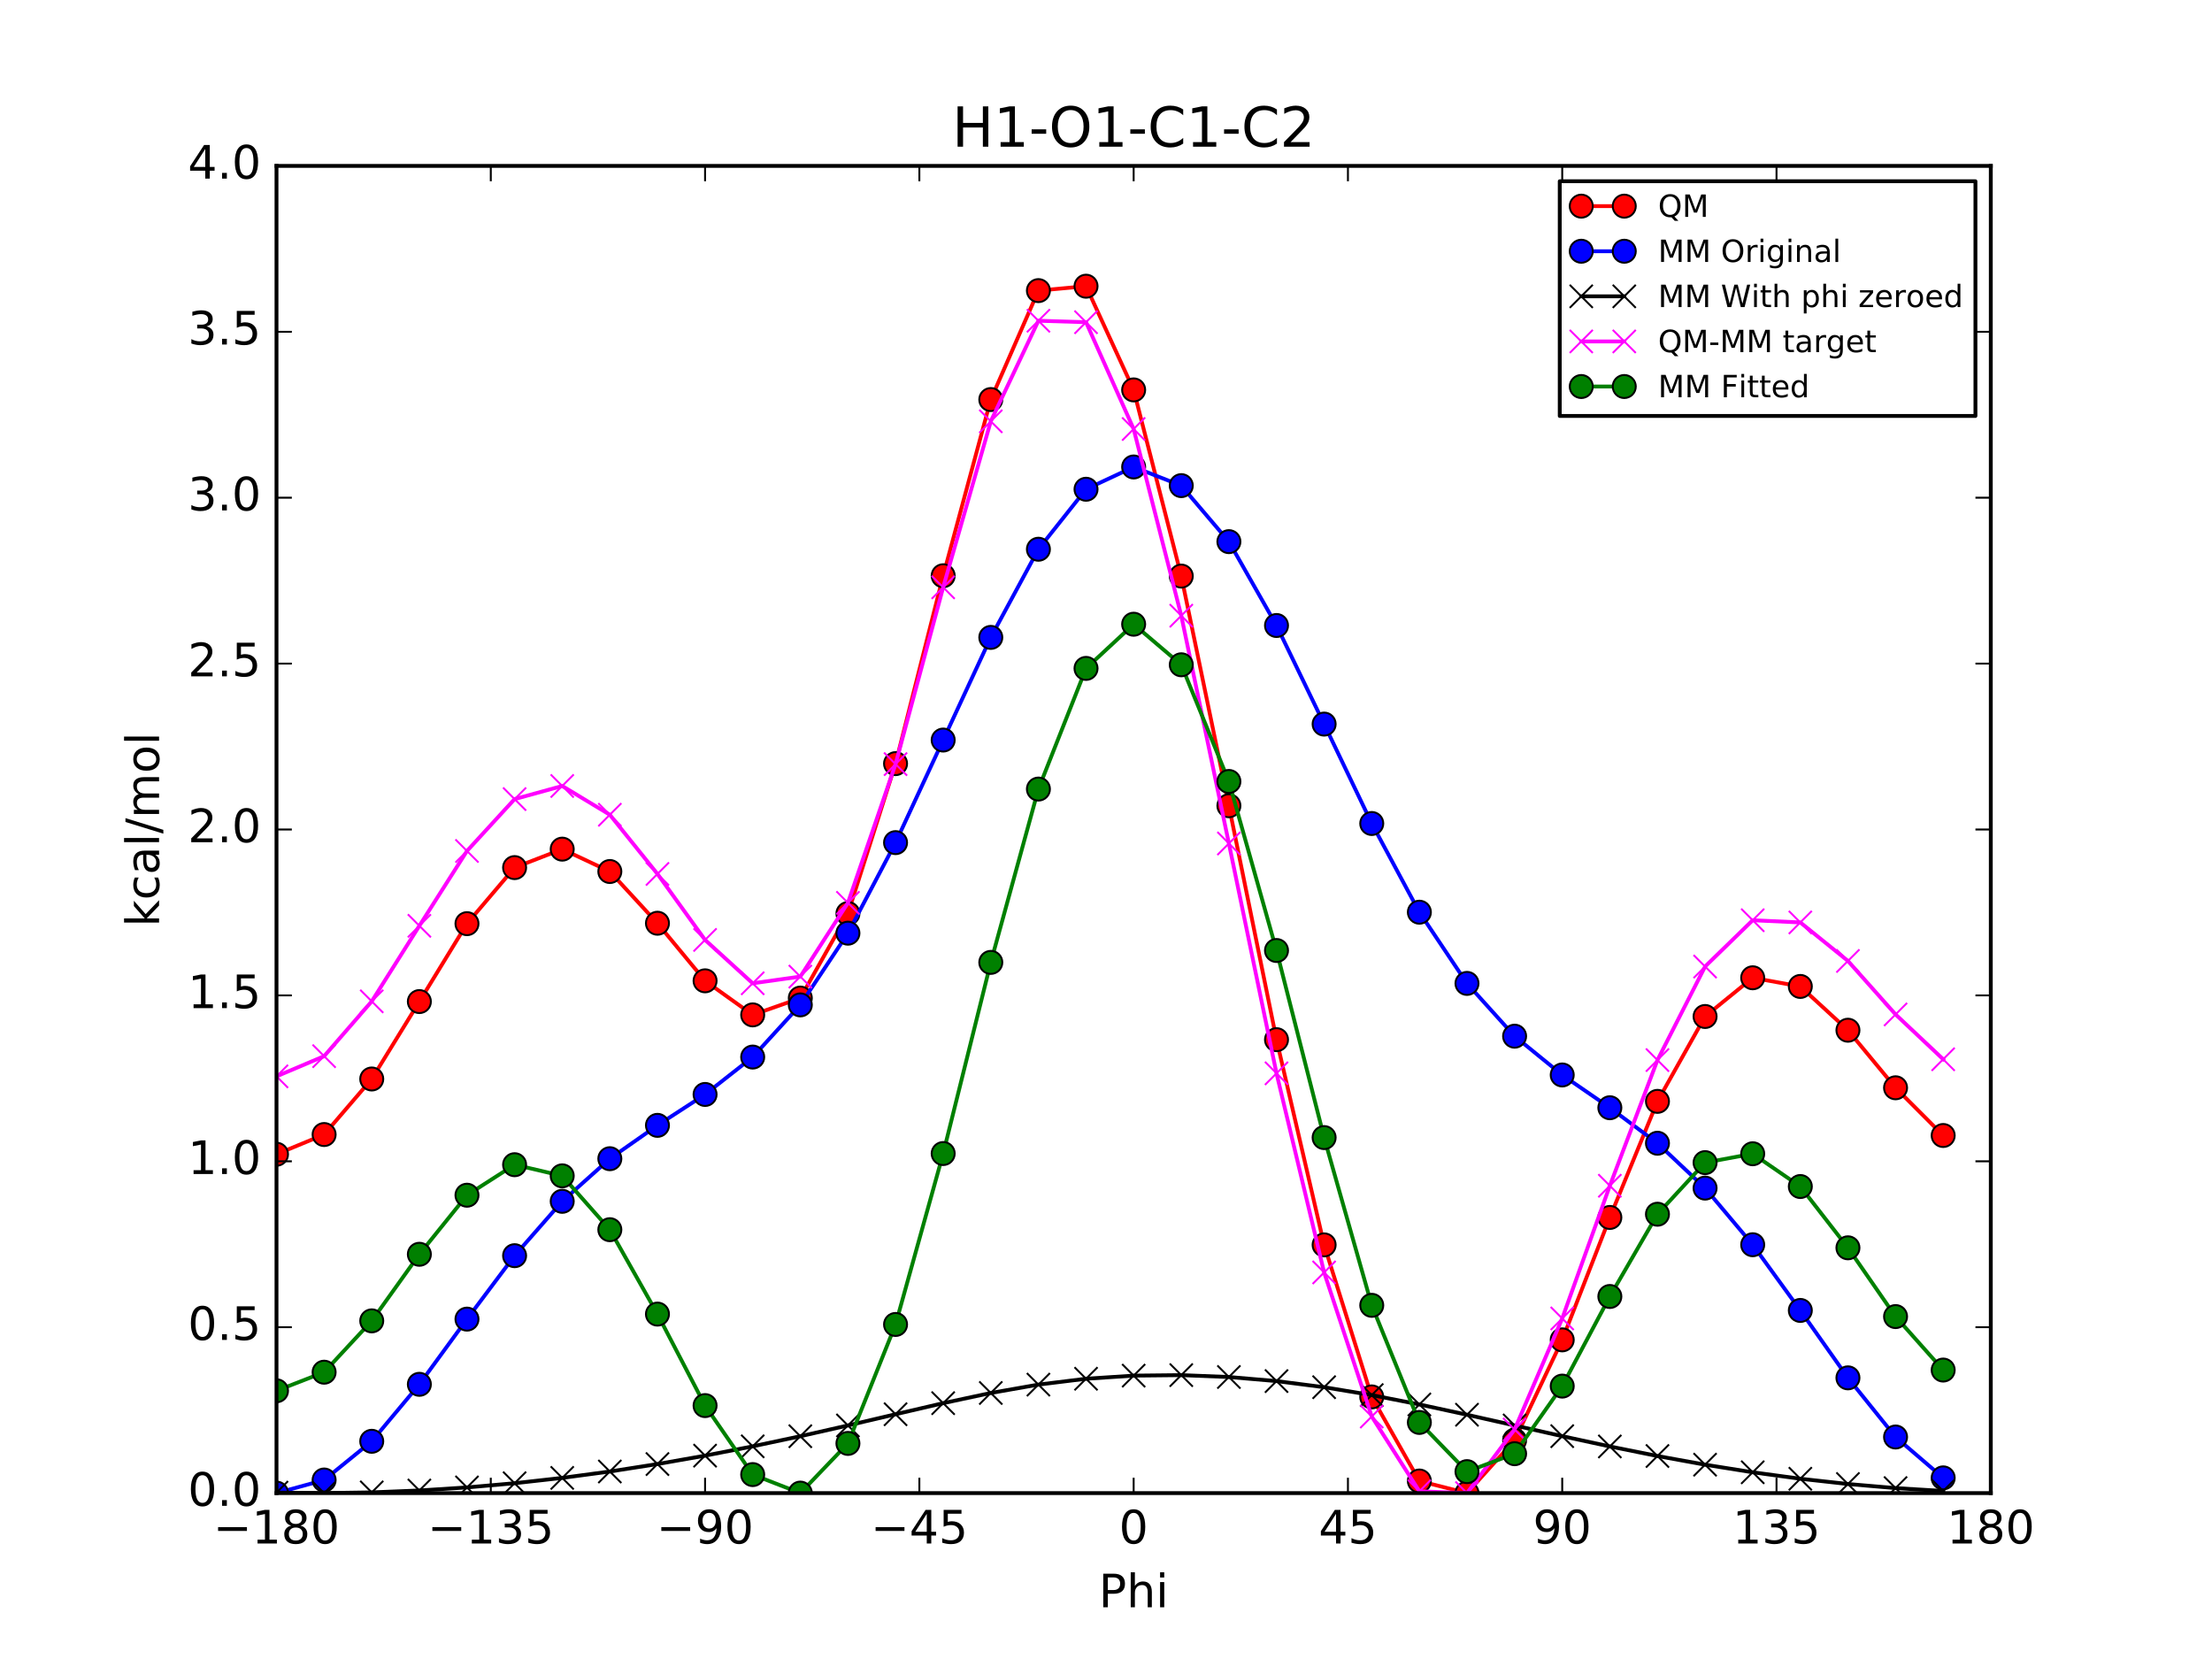<?xml version="1.0" encoding="utf-8" standalone="no"?>
<!DOCTYPE svg PUBLIC "-//W3C//DTD SVG 1.1//EN"
  "http://www.w3.org/Graphics/SVG/1.1/DTD/svg11.dtd">
<!-- Created with matplotlib (http://matplotlib.org/) -->
<svg height="432pt" version="1.1" viewBox="0 0 576 432" width="576pt" xmlns="http://www.w3.org/2000/svg" xmlns:xlink="http://www.w3.org/1999/xlink">
 <defs>
  <style type="text/css">
*{stroke-linecap:butt;stroke-linejoin:round;stroke-miterlimit:100000;}
  </style>
 </defs>
 <g id="figure_1">
  <g id="patch_1">
   <path d="M 0 432 
L 576 432 
L 576 0 
L 0 0 
z
" style="fill:#ffffff;"/>
  </g>
  <g id="axes_1">
   <g id="patch_2">
    <path d="M 72 388.8 
L 518.4 388.8 
L 518.4 43.2 
L 72 43.2 
z
" style="fill:#ffffff;"/>
   </g>
   <g id="line2d_1">
    <path clip-path="url(#p5b77ab657d)" d="M 72 300.562 
L 84.4 295.43 
L 96.8 280.967 
L 109.2 260.807 
L 121.6 240.519 
L 134 225.92 
L 146.4 221.115 
L 158.8 226.94 
L 171.2 240.409 
L 183.6 255.404 
L 196 264.276 
L 208.4 259.9 
L 220.8 237.887 
L 233.2 198.846 
L 245.6 149.923 
L 258 104.042 
L 270.4 75.675 
L 282.8 74.527 
L 295.2 101.53 
L 307.6 150.011 
L 320 209.814 
L 332.4 270.729 
L 344.8 324.166 
L 357.2 363.754 
L 369.6 385.652 
L 382 388.8 
L 394.4 375.03 
L 406.8 348.898 
L 419.2 317.021 
L 431.6 286.794 
L 444 264.693 
L 456.4 254.613 
L 468.8 256.868 
L 481.2 268.267 
L 493.6 283.257 
L 506 295.682 
" style="fill:none;stroke:#ff0000;stroke-linecap:square;"/>
    <defs>
     <path d="M 0 3 
C 0.796 3 1.559 2.684 2.121 2.121 
C 2.684 1.559 3 0.796 3 0 
C 3 -0.796 2.684 -1.559 2.121 -2.121 
C 1.559 -2.684 0.796 -3 0 -3 
C -0.796 -3 -1.559 -2.684 -2.121 -2.121 
C -2.684 -1.559 -3 -0.796 -3 0 
C -3 0.796 -2.684 1.559 -2.121 2.121 
C -1.559 2.684 -0.796 3 0 3 
z
" id="me54a01af4b" style="stroke:#000000;stroke-width:0.5;"/>
    </defs>
    <g clip-path="url(#p5b77ab657d)">
     <use style="fill:#ff0000;stroke:#000000;stroke-width:0.5;" x="72" xlink:href="#me54a01af4b" y="300.562"/>
     <use style="fill:#ff0000;stroke:#000000;stroke-width:0.5;" x="84.4" xlink:href="#me54a01af4b" y="295.43"/>
     <use style="fill:#ff0000;stroke:#000000;stroke-width:0.5;" x="96.8" xlink:href="#me54a01af4b" y="280.967"/>
     <use style="fill:#ff0000;stroke:#000000;stroke-width:0.5;" x="109.2" xlink:href="#me54a01af4b" y="260.807"/>
     <use style="fill:#ff0000;stroke:#000000;stroke-width:0.5;" x="121.6" xlink:href="#me54a01af4b" y="240.519"/>
     <use style="fill:#ff0000;stroke:#000000;stroke-width:0.5;" x="134" xlink:href="#me54a01af4b" y="225.92"/>
     <use style="fill:#ff0000;stroke:#000000;stroke-width:0.5;" x="146.4" xlink:href="#me54a01af4b" y="221.115"/>
     <use style="fill:#ff0000;stroke:#000000;stroke-width:0.5;" x="158.8" xlink:href="#me54a01af4b" y="226.94"/>
     <use style="fill:#ff0000;stroke:#000000;stroke-width:0.5;" x="171.2" xlink:href="#me54a01af4b" y="240.409"/>
     <use style="fill:#ff0000;stroke:#000000;stroke-width:0.5;" x="183.6" xlink:href="#me54a01af4b" y="255.404"/>
     <use style="fill:#ff0000;stroke:#000000;stroke-width:0.5;" x="196" xlink:href="#me54a01af4b" y="264.276"/>
     <use style="fill:#ff0000;stroke:#000000;stroke-width:0.5;" x="208.4" xlink:href="#me54a01af4b" y="259.9"/>
     <use style="fill:#ff0000;stroke:#000000;stroke-width:0.5;" x="220.8" xlink:href="#me54a01af4b" y="237.887"/>
     <use style="fill:#ff0000;stroke:#000000;stroke-width:0.5;" x="233.2" xlink:href="#me54a01af4b" y="198.846"/>
     <use style="fill:#ff0000;stroke:#000000;stroke-width:0.5;" x="245.6" xlink:href="#me54a01af4b" y="149.923"/>
     <use style="fill:#ff0000;stroke:#000000;stroke-width:0.5;" x="258" xlink:href="#me54a01af4b" y="104.042"/>
     <use style="fill:#ff0000;stroke:#000000;stroke-width:0.5;" x="270.4" xlink:href="#me54a01af4b" y="75.675"/>
     <use style="fill:#ff0000;stroke:#000000;stroke-width:0.5;" x="282.8" xlink:href="#me54a01af4b" y="74.527"/>
     <use style="fill:#ff0000;stroke:#000000;stroke-width:0.5;" x="295.2" xlink:href="#me54a01af4b" y="101.53"/>
     <use style="fill:#ff0000;stroke:#000000;stroke-width:0.5;" x="307.6" xlink:href="#me54a01af4b" y="150.011"/>
     <use style="fill:#ff0000;stroke:#000000;stroke-width:0.5;" x="320" xlink:href="#me54a01af4b" y="209.814"/>
     <use style="fill:#ff0000;stroke:#000000;stroke-width:0.5;" x="332.4" xlink:href="#me54a01af4b" y="270.729"/>
     <use style="fill:#ff0000;stroke:#000000;stroke-width:0.5;" x="344.8" xlink:href="#me54a01af4b" y="324.166"/>
     <use style="fill:#ff0000;stroke:#000000;stroke-width:0.5;" x="357.2" xlink:href="#me54a01af4b" y="363.754"/>
     <use style="fill:#ff0000;stroke:#000000;stroke-width:0.5;" x="369.6" xlink:href="#me54a01af4b" y="385.652"/>
     <use style="fill:#ff0000;stroke:#000000;stroke-width:0.5;" x="382" xlink:href="#me54a01af4b" y="388.8"/>
     <use style="fill:#ff0000;stroke:#000000;stroke-width:0.5;" x="394.4" xlink:href="#me54a01af4b" y="375.03"/>
     <use style="fill:#ff0000;stroke:#000000;stroke-width:0.5;" x="406.8" xlink:href="#me54a01af4b" y="348.898"/>
     <use style="fill:#ff0000;stroke:#000000;stroke-width:0.5;" x="419.2" xlink:href="#me54a01af4b" y="317.021"/>
     <use style="fill:#ff0000;stroke:#000000;stroke-width:0.5;" x="431.6" xlink:href="#me54a01af4b" y="286.794"/>
     <use style="fill:#ff0000;stroke:#000000;stroke-width:0.5;" x="444" xlink:href="#me54a01af4b" y="264.693"/>
     <use style="fill:#ff0000;stroke:#000000;stroke-width:0.5;" x="456.4" xlink:href="#me54a01af4b" y="254.613"/>
     <use style="fill:#ff0000;stroke:#000000;stroke-width:0.5;" x="468.8" xlink:href="#me54a01af4b" y="256.868"/>
     <use style="fill:#ff0000;stroke:#000000;stroke-width:0.5;" x="481.2" xlink:href="#me54a01af4b" y="268.267"/>
     <use style="fill:#ff0000;stroke:#000000;stroke-width:0.5;" x="493.6" xlink:href="#me54a01af4b" y="283.257"/>
     <use style="fill:#ff0000;stroke:#000000;stroke-width:0.5;" x="506" xlink:href="#me54a01af4b" y="295.682"/>
    </g>
   </g>
   <g id="line2d_2">
    <path clip-path="url(#p5b77ab657d)" d="M 72 388.8 
L 84.4 385.39 
L 96.8 375.309 
L 109.2 360.473 
L 121.6 343.495 
L 134 326.978 
L 146.4 312.82 
L 158.8 301.725 
L 171.2 293.039 
L 183.6 284.993 
L 196 275.255 
L 208.4 261.671 
L 220.8 242.998 
L 233.2 219.418 
L 245.6 192.707 
L 258 165.977 
L 270.4 143.02 
L 282.8 127.399 
L 295.2 121.597 
L 307.6 126.457 
L 320 141.042 
L 332.4 162.881 
L 344.8 188.552 
L 357.2 214.437 
L 369.6 237.534 
L 382 256.076 
L 394.4 269.819 
L 406.8 279.919 
L 419.2 288.454 
L 431.6 297.695 
L 444 309.378 
L 456.4 324.127 
L 468.8 341.233 
L 481.2 358.789 
L 493.6 374.193 
L 506 384.835 
" style="fill:none;stroke:#0000ff;stroke-linecap:square;"/>
    <defs>
     <path d="M 0 3 
C 0.796 3 1.559 2.684 2.121 2.121 
C 2.684 1.559 3 0.796 3 0 
C 3 -0.796 2.684 -1.559 2.121 -2.121 
C 1.559 -2.684 0.796 -3 0 -3 
C -0.796 -3 -1.559 -2.684 -2.121 -2.121 
C -2.684 -1.559 -3 -0.796 -3 0 
C -3 0.796 -2.684 1.559 -2.121 2.121 
C -1.559 2.684 -0.796 3 0 3 
z
" id="m40cca5279c" style="stroke:#000000;stroke-width:0.5;"/>
    </defs>
    <g clip-path="url(#p5b77ab657d)">
     <use style="fill:#0000ff;stroke:#000000;stroke-width:0.5;" x="72" xlink:href="#m40cca5279c" y="388.8"/>
     <use style="fill:#0000ff;stroke:#000000;stroke-width:0.5;" x="84.4" xlink:href="#m40cca5279c" y="385.39"/>
     <use style="fill:#0000ff;stroke:#000000;stroke-width:0.5;" x="96.8" xlink:href="#m40cca5279c" y="375.309"/>
     <use style="fill:#0000ff;stroke:#000000;stroke-width:0.5;" x="109.2" xlink:href="#m40cca5279c" y="360.473"/>
     <use style="fill:#0000ff;stroke:#000000;stroke-width:0.5;" x="121.6" xlink:href="#m40cca5279c" y="343.495"/>
     <use style="fill:#0000ff;stroke:#000000;stroke-width:0.5;" x="134" xlink:href="#m40cca5279c" y="326.978"/>
     <use style="fill:#0000ff;stroke:#000000;stroke-width:0.5;" x="146.4" xlink:href="#m40cca5279c" y="312.82"/>
     <use style="fill:#0000ff;stroke:#000000;stroke-width:0.5;" x="158.8" xlink:href="#m40cca5279c" y="301.725"/>
     <use style="fill:#0000ff;stroke:#000000;stroke-width:0.5;" x="171.2" xlink:href="#m40cca5279c" y="293.039"/>
     <use style="fill:#0000ff;stroke:#000000;stroke-width:0.5;" x="183.6" xlink:href="#m40cca5279c" y="284.993"/>
     <use style="fill:#0000ff;stroke:#000000;stroke-width:0.5;" x="196" xlink:href="#m40cca5279c" y="275.255"/>
     <use style="fill:#0000ff;stroke:#000000;stroke-width:0.5;" x="208.4" xlink:href="#m40cca5279c" y="261.671"/>
     <use style="fill:#0000ff;stroke:#000000;stroke-width:0.5;" x="220.8" xlink:href="#m40cca5279c" y="242.998"/>
     <use style="fill:#0000ff;stroke:#000000;stroke-width:0.5;" x="233.2" xlink:href="#m40cca5279c" y="219.418"/>
     <use style="fill:#0000ff;stroke:#000000;stroke-width:0.5;" x="245.6" xlink:href="#m40cca5279c" y="192.707"/>
     <use style="fill:#0000ff;stroke:#000000;stroke-width:0.5;" x="258" xlink:href="#m40cca5279c" y="165.977"/>
     <use style="fill:#0000ff;stroke:#000000;stroke-width:0.5;" x="270.4" xlink:href="#m40cca5279c" y="143.02"/>
     <use style="fill:#0000ff;stroke:#000000;stroke-width:0.5;" x="282.8" xlink:href="#m40cca5279c" y="127.399"/>
     <use style="fill:#0000ff;stroke:#000000;stroke-width:0.5;" x="295.2" xlink:href="#m40cca5279c" y="121.597"/>
     <use style="fill:#0000ff;stroke:#000000;stroke-width:0.5;" x="307.6" xlink:href="#m40cca5279c" y="126.457"/>
     <use style="fill:#0000ff;stroke:#000000;stroke-width:0.5;" x="320" xlink:href="#m40cca5279c" y="141.042"/>
     <use style="fill:#0000ff;stroke:#000000;stroke-width:0.5;" x="332.4" xlink:href="#m40cca5279c" y="162.881"/>
     <use style="fill:#0000ff;stroke:#000000;stroke-width:0.5;" x="344.8" xlink:href="#m40cca5279c" y="188.552"/>
     <use style="fill:#0000ff;stroke:#000000;stroke-width:0.5;" x="357.2" xlink:href="#m40cca5279c" y="214.437"/>
     <use style="fill:#0000ff;stroke:#000000;stroke-width:0.5;" x="369.6" xlink:href="#m40cca5279c" y="237.534"/>
     <use style="fill:#0000ff;stroke:#000000;stroke-width:0.5;" x="382" xlink:href="#m40cca5279c" y="256.076"/>
     <use style="fill:#0000ff;stroke:#000000;stroke-width:0.5;" x="394.4" xlink:href="#m40cca5279c" y="269.819"/>
     <use style="fill:#0000ff;stroke:#000000;stroke-width:0.5;" x="406.8" xlink:href="#m40cca5279c" y="279.919"/>
     <use style="fill:#0000ff;stroke:#000000;stroke-width:0.5;" x="419.2" xlink:href="#m40cca5279c" y="288.454"/>
     <use style="fill:#0000ff;stroke:#000000;stroke-width:0.5;" x="431.6" xlink:href="#m40cca5279c" y="297.695"/>
     <use style="fill:#0000ff;stroke:#000000;stroke-width:0.5;" x="444" xlink:href="#m40cca5279c" y="309.378"/>
     <use style="fill:#0000ff;stroke:#000000;stroke-width:0.5;" x="456.4" xlink:href="#m40cca5279c" y="324.127"/>
     <use style="fill:#0000ff;stroke:#000000;stroke-width:0.5;" x="468.8" xlink:href="#m40cca5279c" y="341.233"/>
     <use style="fill:#0000ff;stroke:#000000;stroke-width:0.5;" x="481.2" xlink:href="#m40cca5279c" y="358.789"/>
     <use style="fill:#0000ff;stroke:#000000;stroke-width:0.5;" x="493.6" xlink:href="#m40cca5279c" y="374.193"/>
     <use style="fill:#0000ff;stroke:#000000;stroke-width:0.5;" x="506" xlink:href="#m40cca5279c" y="384.835"/>
    </g>
   </g>
   <g id="line2d_3">
    <path clip-path="url(#p5b77ab657d)" d="M 72 388.678 
L 84.4 388.8 
L 96.8 388.614 
L 109.2 388.12 
L 121.6 387.323 
L 134 386.229 
L 146.4 384.842 
L 158.8 383.175 
L 171.2 381.237 
L 183.6 379.047 
L 196 376.624 
L 208.4 373.989 
L 220.8 371.18 
L 233.2 368.267 
L 245.6 365.38 
L 258 362.727 
L 270.4 360.549 
L 282.8 359.022 
L 295.2 358.211 
L 307.6 358.08 
L 320 358.57 
L 332.4 359.632 
L 344.8 361.225 
L 357.2 363.285 
L 369.6 365.717 
L 382 368.395 
L 394.4 371.188 
L 406.8 373.974 
L 419.2 376.652 
L 431.6 379.145 
L 444 381.4 
L 456.4 383.378 
L 468.8 385.061 
L 481.2 386.435 
L 493.6 387.498 
L 506 388.245 
" style="fill:none;stroke:#000000;stroke-linecap:square;"/>
    <defs>
     <path d="M -3 3 
L 3 -3 
M -3 -3 
L 3 3 
" id="m3a8eb6bc73" style="stroke:#000000;stroke-width:0.5;"/>
    </defs>
    <g clip-path="url(#p5b77ab657d)">
     <use style="stroke:#000000;stroke-width:0.5;" x="72" xlink:href="#m3a8eb6bc73" y="388.678"/>
     <use style="stroke:#000000;stroke-width:0.5;" x="84.4" xlink:href="#m3a8eb6bc73" y="388.8"/>
     <use style="stroke:#000000;stroke-width:0.5;" x="96.8" xlink:href="#m3a8eb6bc73" y="388.614"/>
     <use style="stroke:#000000;stroke-width:0.5;" x="109.2" xlink:href="#m3a8eb6bc73" y="388.12"/>
     <use style="stroke:#000000;stroke-width:0.5;" x="121.6" xlink:href="#m3a8eb6bc73" y="387.323"/>
     <use style="stroke:#000000;stroke-width:0.5;" x="134" xlink:href="#m3a8eb6bc73" y="386.229"/>
     <use style="stroke:#000000;stroke-width:0.5;" x="146.4" xlink:href="#m3a8eb6bc73" y="384.842"/>
     <use style="stroke:#000000;stroke-width:0.5;" x="158.8" xlink:href="#m3a8eb6bc73" y="383.175"/>
     <use style="stroke:#000000;stroke-width:0.5;" x="171.2" xlink:href="#m3a8eb6bc73" y="381.237"/>
     <use style="stroke:#000000;stroke-width:0.5;" x="183.6" xlink:href="#m3a8eb6bc73" y="379.047"/>
     <use style="stroke:#000000;stroke-width:0.5;" x="196" xlink:href="#m3a8eb6bc73" y="376.624"/>
     <use style="stroke:#000000;stroke-width:0.5;" x="208.4" xlink:href="#m3a8eb6bc73" y="373.989"/>
     <use style="stroke:#000000;stroke-width:0.5;" x="220.8" xlink:href="#m3a8eb6bc73" y="371.18"/>
     <use style="stroke:#000000;stroke-width:0.5;" x="233.2" xlink:href="#m3a8eb6bc73" y="368.267"/>
     <use style="stroke:#000000;stroke-width:0.5;" x="245.6" xlink:href="#m3a8eb6bc73" y="365.38"/>
     <use style="stroke:#000000;stroke-width:0.5;" x="258" xlink:href="#m3a8eb6bc73" y="362.727"/>
     <use style="stroke:#000000;stroke-width:0.5;" x="270.4" xlink:href="#m3a8eb6bc73" y="360.549"/>
     <use style="stroke:#000000;stroke-width:0.5;" x="282.8" xlink:href="#m3a8eb6bc73" y="359.022"/>
     <use style="stroke:#000000;stroke-width:0.5;" x="295.2" xlink:href="#m3a8eb6bc73" y="358.211"/>
     <use style="stroke:#000000;stroke-width:0.5;" x="307.6" xlink:href="#m3a8eb6bc73" y="358.08"/>
     <use style="stroke:#000000;stroke-width:0.5;" x="320" xlink:href="#m3a8eb6bc73" y="358.57"/>
     <use style="stroke:#000000;stroke-width:0.5;" x="332.4" xlink:href="#m3a8eb6bc73" y="359.632"/>
     <use style="stroke:#000000;stroke-width:0.5;" x="344.8" xlink:href="#m3a8eb6bc73" y="361.225"/>
     <use style="stroke:#000000;stroke-width:0.5;" x="357.2" xlink:href="#m3a8eb6bc73" y="363.285"/>
     <use style="stroke:#000000;stroke-width:0.5;" x="369.6" xlink:href="#m3a8eb6bc73" y="365.717"/>
     <use style="stroke:#000000;stroke-width:0.5;" x="382" xlink:href="#m3a8eb6bc73" y="368.395"/>
     <use style="stroke:#000000;stroke-width:0.5;" x="394.4" xlink:href="#m3a8eb6bc73" y="371.188"/>
     <use style="stroke:#000000;stroke-width:0.5;" x="406.8" xlink:href="#m3a8eb6bc73" y="373.974"/>
     <use style="stroke:#000000;stroke-width:0.5;" x="419.2" xlink:href="#m3a8eb6bc73" y="376.652"/>
     <use style="stroke:#000000;stroke-width:0.5;" x="431.6" xlink:href="#m3a8eb6bc73" y="379.145"/>
     <use style="stroke:#000000;stroke-width:0.5;" x="444" xlink:href="#m3a8eb6bc73" y="381.4"/>
     <use style="stroke:#000000;stroke-width:0.5;" x="456.4" xlink:href="#m3a8eb6bc73" y="383.378"/>
     <use style="stroke:#000000;stroke-width:0.5;" x="468.8" xlink:href="#m3a8eb6bc73" y="385.061"/>
     <use style="stroke:#000000;stroke-width:0.5;" x="481.2" xlink:href="#m3a8eb6bc73" y="386.435"/>
     <use style="stroke:#000000;stroke-width:0.5;" x="493.6" xlink:href="#m3a8eb6bc73" y="387.498"/>
     <use style="stroke:#000000;stroke-width:0.5;" x="506" xlink:href="#m3a8eb6bc73" y="388.245"/>
    </g>
   </g>
   <g id="line2d_4">
    <path clip-path="url(#p5b77ab657d)" d="M 72 280.278 
L 84.4 275.025 
L 96.8 260.748 
L 109.2 241.081 
L 121.6 221.591 
L 134 208.085 
L 146.4 204.667 
L 158.8 212.159 
L 171.2 227.567 
L 183.6 244.752 
L 196 256.047 
L 208.4 254.305 
L 220.8 235.101 
L 233.2 198.974 
L 245.6 152.937 
L 258 109.709 
L 270.4 83.521 
L 282.8 83.9 
L 295.2 111.713 
L 307.6 160.325 
L 320 219.638 
L 332.4 279.493 
L 344.8 331.336 
L 357.2 368.863 
L 369.6 388.33 
L 382 388.8 
L 394.4 372.236 
L 406.8 343.319 
L 419.2 308.763 
L 431.6 276.043 
L 444 251.687 
L 456.4 239.63 
L 468.8 240.201 
L 481.2 250.226 
L 493.6 264.154 
L 506 275.832 
" style="fill:none;stroke:#ff00ff;stroke-linecap:square;"/>
    <defs>
     <path d="M -3 3 
L 3 -3 
M -3 -3 
L 3 3 
" id="m7b6da865ba" style="stroke:#ff00ff;stroke-width:0.5;"/>
    </defs>
    <g clip-path="url(#p5b77ab657d)">
     <use style="fill:#ff00ff;stroke:#ff00ff;stroke-width:0.5;" x="72" xlink:href="#m7b6da865ba" y="280.278"/>
     <use style="fill:#ff00ff;stroke:#ff00ff;stroke-width:0.5;" x="84.4" xlink:href="#m7b6da865ba" y="275.025"/>
     <use style="fill:#ff00ff;stroke:#ff00ff;stroke-width:0.5;" x="96.8" xlink:href="#m7b6da865ba" y="260.748"/>
     <use style="fill:#ff00ff;stroke:#ff00ff;stroke-width:0.5;" x="109.2" xlink:href="#m7b6da865ba" y="241.081"/>
     <use style="fill:#ff00ff;stroke:#ff00ff;stroke-width:0.5;" x="121.6" xlink:href="#m7b6da865ba" y="221.591"/>
     <use style="fill:#ff00ff;stroke:#ff00ff;stroke-width:0.5;" x="134" xlink:href="#m7b6da865ba" y="208.085"/>
     <use style="fill:#ff00ff;stroke:#ff00ff;stroke-width:0.5;" x="146.4" xlink:href="#m7b6da865ba" y="204.667"/>
     <use style="fill:#ff00ff;stroke:#ff00ff;stroke-width:0.5;" x="158.8" xlink:href="#m7b6da865ba" y="212.159"/>
     <use style="fill:#ff00ff;stroke:#ff00ff;stroke-width:0.5;" x="171.2" xlink:href="#m7b6da865ba" y="227.567"/>
     <use style="fill:#ff00ff;stroke:#ff00ff;stroke-width:0.5;" x="183.6" xlink:href="#m7b6da865ba" y="244.752"/>
     <use style="fill:#ff00ff;stroke:#ff00ff;stroke-width:0.5;" x="196" xlink:href="#m7b6da865ba" y="256.047"/>
     <use style="fill:#ff00ff;stroke:#ff00ff;stroke-width:0.5;" x="208.4" xlink:href="#m7b6da865ba" y="254.305"/>
     <use style="fill:#ff00ff;stroke:#ff00ff;stroke-width:0.5;" x="220.8" xlink:href="#m7b6da865ba" y="235.101"/>
     <use style="fill:#ff00ff;stroke:#ff00ff;stroke-width:0.5;" x="233.2" xlink:href="#m7b6da865ba" y="198.974"/>
     <use style="fill:#ff00ff;stroke:#ff00ff;stroke-width:0.5;" x="245.6" xlink:href="#m7b6da865ba" y="152.937"/>
     <use style="fill:#ff00ff;stroke:#ff00ff;stroke-width:0.5;" x="258" xlink:href="#m7b6da865ba" y="109.709"/>
     <use style="fill:#ff00ff;stroke:#ff00ff;stroke-width:0.5;" x="270.4" xlink:href="#m7b6da865ba" y="83.521"/>
     <use style="fill:#ff00ff;stroke:#ff00ff;stroke-width:0.5;" x="282.8" xlink:href="#m7b6da865ba" y="83.9"/>
     <use style="fill:#ff00ff;stroke:#ff00ff;stroke-width:0.5;" x="295.2" xlink:href="#m7b6da865ba" y="111.713"/>
     <use style="fill:#ff00ff;stroke:#ff00ff;stroke-width:0.5;" x="307.6" xlink:href="#m7b6da865ba" y="160.325"/>
     <use style="fill:#ff00ff;stroke:#ff00ff;stroke-width:0.5;" x="320" xlink:href="#m7b6da865ba" y="219.638"/>
     <use style="fill:#ff00ff;stroke:#ff00ff;stroke-width:0.5;" x="332.4" xlink:href="#m7b6da865ba" y="279.493"/>
     <use style="fill:#ff00ff;stroke:#ff00ff;stroke-width:0.5;" x="344.8" xlink:href="#m7b6da865ba" y="331.336"/>
     <use style="fill:#ff00ff;stroke:#ff00ff;stroke-width:0.5;" x="357.2" xlink:href="#m7b6da865ba" y="368.863"/>
     <use style="fill:#ff00ff;stroke:#ff00ff;stroke-width:0.5;" x="369.6" xlink:href="#m7b6da865ba" y="388.33"/>
     <use style="fill:#ff00ff;stroke:#ff00ff;stroke-width:0.5;" x="382" xlink:href="#m7b6da865ba" y="388.8"/>
     <use style="fill:#ff00ff;stroke:#ff00ff;stroke-width:0.5;" x="394.4" xlink:href="#m7b6da865ba" y="372.236"/>
     <use style="fill:#ff00ff;stroke:#ff00ff;stroke-width:0.5;" x="406.8" xlink:href="#m7b6da865ba" y="343.319"/>
     <use style="fill:#ff00ff;stroke:#ff00ff;stroke-width:0.5;" x="419.2" xlink:href="#m7b6da865ba" y="308.763"/>
     <use style="fill:#ff00ff;stroke:#ff00ff;stroke-width:0.5;" x="431.6" xlink:href="#m7b6da865ba" y="276.043"/>
     <use style="fill:#ff00ff;stroke:#ff00ff;stroke-width:0.5;" x="444" xlink:href="#m7b6da865ba" y="251.687"/>
     <use style="fill:#ff00ff;stroke:#ff00ff;stroke-width:0.5;" x="456.4" xlink:href="#m7b6da865ba" y="239.63"/>
     <use style="fill:#ff00ff;stroke:#ff00ff;stroke-width:0.5;" x="468.8" xlink:href="#m7b6da865ba" y="240.201"/>
     <use style="fill:#ff00ff;stroke:#ff00ff;stroke-width:0.5;" x="481.2" xlink:href="#m7b6da865ba" y="250.226"/>
     <use style="fill:#ff00ff;stroke:#ff00ff;stroke-width:0.5;" x="493.6" xlink:href="#m7b6da865ba" y="264.154"/>
     <use style="fill:#ff00ff;stroke:#ff00ff;stroke-width:0.5;" x="506" xlink:href="#m7b6da865ba" y="275.832"/>
    </g>
   </g>
   <g id="line2d_5">
    <path clip-path="url(#p5b77ab657d)" d="M 72 362.157 
L 84.4 357.316 
L 96.8 343.95 
L 109.2 326.611 
L 121.6 311.23 
L 134 303.288 
L 146.4 306.187 
L 158.8 320.209 
L 171.2 342.187 
L 183.6 366.013 
L 196 383.978 
L 208.4 388.8 
L 220.8 375.863 
L 233.2 344.887 
L 245.6 300.379 
L 258 250.604 
L 270.4 205.471 
L 282.8 174.05 
L 295.2 162.546 
L 307.6 173.107 
L 320 203.492 
L 332.4 247.508 
L 344.8 296.224 
L 357.2 339.906 
L 369.6 370.399 
L 382 383.205 
L 394.4 378.542 
L 406.8 360.939 
L 419.2 337.601 
L 431.6 316.179 
L 444 302.744 
L 456.4 300.437 
L 468.8 308.969 
L 481.2 324.927 
L 493.6 342.834 
L 506 356.761 
" style="fill:none;stroke:#008000;stroke-linecap:square;"/>
    <defs>
     <path d="M 0 3 
C 0.796 3 1.559 2.684 2.121 2.121 
C 2.684 1.559 3 0.796 3 0 
C 3 -0.796 2.684 -1.559 2.121 -2.121 
C 1.559 -2.684 0.796 -3 0 -3 
C -0.796 -3 -1.559 -2.684 -2.121 -2.121 
C -2.684 -1.559 -3 -0.796 -3 0 
C -3 0.796 -2.684 1.559 -2.121 2.121 
C -1.559 2.684 -0.796 3 0 3 
z
" id="m146f85a873" style="stroke:#000000;stroke-width:0.5;"/>
    </defs>
    <g clip-path="url(#p5b77ab657d)">
     <use style="fill:#008000;stroke:#000000;stroke-width:0.5;" x="72" xlink:href="#m146f85a873" y="362.157"/>
     <use style="fill:#008000;stroke:#000000;stroke-width:0.5;" x="84.4" xlink:href="#m146f85a873" y="357.316"/>
     <use style="fill:#008000;stroke:#000000;stroke-width:0.5;" x="96.8" xlink:href="#m146f85a873" y="343.95"/>
     <use style="fill:#008000;stroke:#000000;stroke-width:0.5;" x="109.2" xlink:href="#m146f85a873" y="326.611"/>
     <use style="fill:#008000;stroke:#000000;stroke-width:0.5;" x="121.6" xlink:href="#m146f85a873" y="311.23"/>
     <use style="fill:#008000;stroke:#000000;stroke-width:0.5;" x="134" xlink:href="#m146f85a873" y="303.288"/>
     <use style="fill:#008000;stroke:#000000;stroke-width:0.5;" x="146.4" xlink:href="#m146f85a873" y="306.187"/>
     <use style="fill:#008000;stroke:#000000;stroke-width:0.5;" x="158.8" xlink:href="#m146f85a873" y="320.209"/>
     <use style="fill:#008000;stroke:#000000;stroke-width:0.5;" x="171.2" xlink:href="#m146f85a873" y="342.187"/>
     <use style="fill:#008000;stroke:#000000;stroke-width:0.5;" x="183.6" xlink:href="#m146f85a873" y="366.013"/>
     <use style="fill:#008000;stroke:#000000;stroke-width:0.5;" x="196" xlink:href="#m146f85a873" y="383.978"/>
     <use style="fill:#008000;stroke:#000000;stroke-width:0.5;" x="208.4" xlink:href="#m146f85a873" y="388.8"/>
     <use style="fill:#008000;stroke:#000000;stroke-width:0.5;" x="220.8" xlink:href="#m146f85a873" y="375.863"/>
     <use style="fill:#008000;stroke:#000000;stroke-width:0.5;" x="233.2" xlink:href="#m146f85a873" y="344.887"/>
     <use style="fill:#008000;stroke:#000000;stroke-width:0.5;" x="245.6" xlink:href="#m146f85a873" y="300.379"/>
     <use style="fill:#008000;stroke:#000000;stroke-width:0.5;" x="258" xlink:href="#m146f85a873" y="250.604"/>
     <use style="fill:#008000;stroke:#000000;stroke-width:0.5;" x="270.4" xlink:href="#m146f85a873" y="205.471"/>
     <use style="fill:#008000;stroke:#000000;stroke-width:0.5;" x="282.8" xlink:href="#m146f85a873" y="174.05"/>
     <use style="fill:#008000;stroke:#000000;stroke-width:0.5;" x="295.2" xlink:href="#m146f85a873" y="162.546"/>
     <use style="fill:#008000;stroke:#000000;stroke-width:0.5;" x="307.6" xlink:href="#m146f85a873" y="173.107"/>
     <use style="fill:#008000;stroke:#000000;stroke-width:0.5;" x="320" xlink:href="#m146f85a873" y="203.492"/>
     <use style="fill:#008000;stroke:#000000;stroke-width:0.5;" x="332.4" xlink:href="#m146f85a873" y="247.508"/>
     <use style="fill:#008000;stroke:#000000;stroke-width:0.5;" x="344.8" xlink:href="#m146f85a873" y="296.224"/>
     <use style="fill:#008000;stroke:#000000;stroke-width:0.5;" x="357.2" xlink:href="#m146f85a873" y="339.906"/>
     <use style="fill:#008000;stroke:#000000;stroke-width:0.5;" x="369.6" xlink:href="#m146f85a873" y="370.399"/>
     <use style="fill:#008000;stroke:#000000;stroke-width:0.5;" x="382" xlink:href="#m146f85a873" y="383.205"/>
     <use style="fill:#008000;stroke:#000000;stroke-width:0.5;" x="394.4" xlink:href="#m146f85a873" y="378.542"/>
     <use style="fill:#008000;stroke:#000000;stroke-width:0.5;" x="406.8" xlink:href="#m146f85a873" y="360.939"/>
     <use style="fill:#008000;stroke:#000000;stroke-width:0.5;" x="419.2" xlink:href="#m146f85a873" y="337.601"/>
     <use style="fill:#008000;stroke:#000000;stroke-width:0.5;" x="431.6" xlink:href="#m146f85a873" y="316.179"/>
     <use style="fill:#008000;stroke:#000000;stroke-width:0.5;" x="444" xlink:href="#m146f85a873" y="302.744"/>
     <use style="fill:#008000;stroke:#000000;stroke-width:0.5;" x="456.4" xlink:href="#m146f85a873" y="300.437"/>
     <use style="fill:#008000;stroke:#000000;stroke-width:0.5;" x="468.8" xlink:href="#m146f85a873" y="308.969"/>
     <use style="fill:#008000;stroke:#000000;stroke-width:0.5;" x="481.2" xlink:href="#m146f85a873" y="324.927"/>
     <use style="fill:#008000;stroke:#000000;stroke-width:0.5;" x="493.6" xlink:href="#m146f85a873" y="342.834"/>
     <use style="fill:#008000;stroke:#000000;stroke-width:0.5;" x="506" xlink:href="#m146f85a873" y="356.761"/>
    </g>
   </g>
   <g id="patch_3">
    <path d="M 518.4 388.8 
L 518.4 43.2 
" style="fill:none;stroke:#000000;stroke-linecap:square;stroke-linejoin:miter;"/>
   </g>
   <g id="patch_4">
    <path d="M 72 388.8 
L 518.4 388.8 
" style="fill:none;stroke:#000000;stroke-linecap:square;stroke-linejoin:miter;"/>
   </g>
   <g id="patch_5">
    <path d="M 72 388.8 
L 72 43.2 
" style="fill:none;stroke:#000000;stroke-linecap:square;stroke-linejoin:miter;"/>
   </g>
   <g id="patch_6">
    <path d="M 72 43.2 
L 518.4 43.2 
" style="fill:none;stroke:#000000;stroke-linecap:square;stroke-linejoin:miter;"/>
   </g>
   <g id="matplotlib.axis_1">
    <g id="xtick_1">
     <g id="line2d_6">
      <defs>
       <path d="M 0 0 
L 0 -4 
" id="m9ae2272716" style="stroke:#000000;stroke-width:0.5;"/>
      </defs>
      <g>
       <use style="stroke:#000000;stroke-width:0.5;" x="72.0" xlink:href="#m9ae2272716" y="388.8"/>
      </g>
     </g>
     <g id="line2d_7">
      <defs>
       <path d="M 0 0 
L 0 4 
" id="mb0f12222f8" style="stroke:#000000;stroke-width:0.5;"/>
      </defs>
      <g>
       <use style="stroke:#000000;stroke-width:0.5;" x="72.0" xlink:href="#mb0f12222f8" y="43.2"/>
      </g>
     </g>
     <g id="text_1">
      <!-- −180 -->
      <defs>
       <path d="M 12.406 8.297 
L 28.516 8.297 
L 28.516 63.922 
L 10.984 60.406 
L 10.984 69.391 
L 28.422 72.906 
L 38.281 72.906 
L 38.281 8.297 
L 54.391 8.297 
L 54.391 0 
L 12.406 0 
z
" id="BitstreamVeraSans-Roman-31"/>
       <path d="M 10.594 35.5 
L 73.188 35.5 
L 73.188 27.203 
L 10.594 27.203 
z
" id="BitstreamVeraSans-Roman-2212"/>
       <path d="M 31.781 34.625 
Q 24.75 34.625 20.719 30.859 
Q 16.703 27.094 16.703 20.516 
Q 16.703 13.922 20.719 10.156 
Q 24.75 6.391 31.781 6.391 
Q 38.812 6.391 42.859 10.172 
Q 46.922 13.969 46.922 20.516 
Q 46.922 27.094 42.891 30.859 
Q 38.875 34.625 31.781 34.625 
M 21.922 38.812 
Q 15.578 40.375 12.031 44.719 
Q 8.5 49.078 8.5 55.328 
Q 8.5 64.062 14.719 69.141 
Q 20.953 74.219 31.781 74.219 
Q 42.672 74.219 48.875 69.141 
Q 55.078 64.062 55.078 55.328 
Q 55.078 49.078 51.531 44.719 
Q 48 40.375 41.703 38.812 
Q 48.828 37.156 52.797 32.312 
Q 56.781 27.484 56.781 20.516 
Q 56.781 9.906 50.312 4.234 
Q 43.844 -1.422 31.781 -1.422 
Q 19.734 -1.422 13.25 4.234 
Q 6.781 9.906 6.781 20.516 
Q 6.781 27.484 10.781 32.312 
Q 14.797 37.156 21.922 38.812 
M 18.312 54.391 
Q 18.312 48.734 21.844 45.562 
Q 25.391 42.391 31.781 42.391 
Q 38.141 42.391 41.719 45.562 
Q 45.312 48.734 45.312 54.391 
Q 45.312 60.062 41.719 63.234 
Q 38.141 66.406 31.781 66.406 
Q 25.391 66.406 21.844 63.234 
Q 18.312 60.062 18.312 54.391 
" id="BitstreamVeraSans-Roman-38"/>
       <path d="M 31.781 66.406 
Q 24.172 66.406 20.328 58.906 
Q 16.5 51.422 16.5 36.375 
Q 16.5 21.391 20.328 13.891 
Q 24.172 6.391 31.781 6.391 
Q 39.453 6.391 43.281 13.891 
Q 47.125 21.391 47.125 36.375 
Q 47.125 51.422 43.281 58.906 
Q 39.453 66.406 31.781 66.406 
M 31.781 74.219 
Q 44.047 74.219 50.516 64.516 
Q 56.984 54.828 56.984 36.375 
Q 56.984 17.969 50.516 8.266 
Q 44.047 -1.422 31.781 -1.422 
Q 19.531 -1.422 13.062 8.266 
Q 6.594 17.969 6.594 36.375 
Q 6.594 54.828 13.062 64.516 
Q 19.531 74.219 31.781 74.219 
" id="BitstreamVeraSans-Roman-30"/>
      </defs>
      <g transform="translate(55.52 401.918)scale(0.12 -0.12)">
       <use xlink:href="#BitstreamVeraSans-Roman-2212"/>
       <use x="83.789" xlink:href="#BitstreamVeraSans-Roman-31"/>
       <use x="147.412" xlink:href="#BitstreamVeraSans-Roman-38"/>
       <use x="211.035" xlink:href="#BitstreamVeraSans-Roman-30"/>
      </g>
     </g>
    </g>
    <g id="xtick_2">
     <g id="line2d_8">
      <g>
       <use style="stroke:#000000;stroke-width:0.5;" x="127.8" xlink:href="#m9ae2272716" y="388.8"/>
      </g>
     </g>
     <g id="line2d_9">
      <g>
       <use style="stroke:#000000;stroke-width:0.5;" x="127.8" xlink:href="#mb0f12222f8" y="43.2"/>
      </g>
     </g>
     <g id="text_2">
      <!-- −135 -->
      <defs>
       <path d="M 40.578 39.312 
Q 47.656 37.797 51.625 33 
Q 55.609 28.219 55.609 21.188 
Q 55.609 10.406 48.188 4.484 
Q 40.766 -1.422 27.094 -1.422 
Q 22.516 -1.422 17.656 -0.516 
Q 12.797 0.391 7.625 2.203 
L 7.625 11.719 
Q 11.719 9.328 16.594 8.109 
Q 21.484 6.891 26.812 6.891 
Q 36.078 6.891 40.938 10.547 
Q 45.797 14.203 45.797 21.188 
Q 45.797 27.641 41.281 31.266 
Q 36.766 34.906 28.719 34.906 
L 20.219 34.906 
L 20.219 43.016 
L 29.109 43.016 
Q 36.375 43.016 40.234 45.922 
Q 44.094 48.828 44.094 54.297 
Q 44.094 59.906 40.109 62.906 
Q 36.141 65.922 28.719 65.922 
Q 24.656 65.922 20.016 65.031 
Q 15.375 64.156 9.812 62.312 
L 9.812 71.094 
Q 15.438 72.656 20.344 73.438 
Q 25.25 74.219 29.594 74.219 
Q 40.828 74.219 47.359 69.109 
Q 53.906 64.016 53.906 55.328 
Q 53.906 49.266 50.438 45.094 
Q 46.969 40.922 40.578 39.312 
" id="BitstreamVeraSans-Roman-33"/>
       <path d="M 10.797 72.906 
L 49.516 72.906 
L 49.516 64.594 
L 19.828 64.594 
L 19.828 46.734 
Q 21.969 47.469 24.109 47.828 
Q 26.266 48.188 28.422 48.188 
Q 40.625 48.188 47.75 41.5 
Q 54.891 34.812 54.891 23.391 
Q 54.891 11.625 47.562 5.094 
Q 40.234 -1.422 26.906 -1.422 
Q 22.312 -1.422 17.547 -0.641 
Q 12.797 0.141 7.719 1.703 
L 7.719 11.625 
Q 12.109 9.234 16.797 8.062 
Q 21.484 6.891 26.703 6.891 
Q 35.156 6.891 40.078 11.328 
Q 45.016 15.766 45.016 23.391 
Q 45.016 31 40.078 35.438 
Q 35.156 39.891 26.703 39.891 
Q 22.75 39.891 18.812 39.016 
Q 14.891 38.141 10.797 36.281 
z
" id="BitstreamVeraSans-Roman-35"/>
      </defs>
      <g transform="translate(111.32 401.918)scale(0.12 -0.12)">
       <use xlink:href="#BitstreamVeraSans-Roman-2212"/>
       <use x="83.789" xlink:href="#BitstreamVeraSans-Roman-31"/>
       <use x="147.412" xlink:href="#BitstreamVeraSans-Roman-33"/>
       <use x="211.035" xlink:href="#BitstreamVeraSans-Roman-35"/>
      </g>
     </g>
    </g>
    <g id="xtick_3">
     <g id="line2d_10">
      <g>
       <use style="stroke:#000000;stroke-width:0.5;" x="183.6" xlink:href="#m9ae2272716" y="388.8"/>
      </g>
     </g>
     <g id="line2d_11">
      <g>
       <use style="stroke:#000000;stroke-width:0.5;" x="183.6" xlink:href="#mb0f12222f8" y="43.2"/>
      </g>
     </g>
     <g id="text_3">
      <!-- −90 -->
      <defs>
       <path d="M 10.984 1.516 
L 10.984 10.5 
Q 14.703 8.734 18.5 7.812 
Q 22.312 6.891 25.984 6.891 
Q 35.75 6.891 40.891 13.453 
Q 46.047 20.016 46.781 33.406 
Q 43.953 29.203 39.594 26.953 
Q 35.25 24.703 29.984 24.703 
Q 19.047 24.703 12.672 31.312 
Q 6.297 37.938 6.297 49.422 
Q 6.297 60.641 12.938 67.422 
Q 19.578 74.219 30.609 74.219 
Q 43.266 74.219 49.922 64.516 
Q 56.594 54.828 56.594 36.375 
Q 56.594 19.141 48.406 8.859 
Q 40.234 -1.422 26.422 -1.422 
Q 22.703 -1.422 18.891 -0.688 
Q 15.094 0.047 10.984 1.516 
M 30.609 32.422 
Q 37.25 32.422 41.125 36.953 
Q 45.016 41.5 45.016 49.422 
Q 45.016 57.281 41.125 61.844 
Q 37.25 66.406 30.609 66.406 
Q 23.969 66.406 20.094 61.844 
Q 16.219 57.281 16.219 49.422 
Q 16.219 41.5 20.094 36.953 
Q 23.969 32.422 30.609 32.422 
" id="BitstreamVeraSans-Roman-39"/>
      </defs>
      <g transform="translate(170.937 401.918)scale(0.12 -0.12)">
       <use xlink:href="#BitstreamVeraSans-Roman-2212"/>
       <use x="83.789" xlink:href="#BitstreamVeraSans-Roman-39"/>
       <use x="147.412" xlink:href="#BitstreamVeraSans-Roman-30"/>
      </g>
     </g>
    </g>
    <g id="xtick_4">
     <g id="line2d_12">
      <g>
       <use style="stroke:#000000;stroke-width:0.5;" x="239.4" xlink:href="#m9ae2272716" y="388.8"/>
      </g>
     </g>
     <g id="line2d_13">
      <g>
       <use style="stroke:#000000;stroke-width:0.5;" x="239.4" xlink:href="#mb0f12222f8" y="43.2"/>
      </g>
     </g>
     <g id="text_4">
      <!-- −45 -->
      <defs>
       <path d="M 37.797 64.312 
L 12.891 25.391 
L 37.797 25.391 
z
M 35.203 72.906 
L 47.609 72.906 
L 47.609 25.391 
L 58.016 25.391 
L 58.016 17.188 
L 47.609 17.188 
L 47.609 0 
L 37.797 0 
L 37.797 17.188 
L 4.891 17.188 
L 4.891 26.703 
z
" id="BitstreamVeraSans-Roman-34"/>
      </defs>
      <g transform="translate(226.737 401.918)scale(0.12 -0.12)">
       <use xlink:href="#BitstreamVeraSans-Roman-2212"/>
       <use x="83.789" xlink:href="#BitstreamVeraSans-Roman-34"/>
       <use x="147.412" xlink:href="#BitstreamVeraSans-Roman-35"/>
      </g>
     </g>
    </g>
    <g id="xtick_5">
     <g id="line2d_14">
      <g>
       <use style="stroke:#000000;stroke-width:0.5;" x="295.2" xlink:href="#m9ae2272716" y="388.8"/>
      </g>
     </g>
     <g id="line2d_15">
      <g>
       <use style="stroke:#000000;stroke-width:0.5;" x="295.2" xlink:href="#mb0f12222f8" y="43.2"/>
      </g>
     </g>
     <g id="text_5">
      <!-- 0 -->
      <g transform="translate(291.382 401.918)scale(0.12 -0.12)">
       <use xlink:href="#BitstreamVeraSans-Roman-30"/>
      </g>
     </g>
    </g>
    <g id="xtick_6">
     <g id="line2d_16">
      <g>
       <use style="stroke:#000000;stroke-width:0.5;" x="351.0" xlink:href="#m9ae2272716" y="388.8"/>
      </g>
     </g>
     <g id="line2d_17">
      <g>
       <use style="stroke:#000000;stroke-width:0.5;" x="351.0" xlink:href="#mb0f12222f8" y="43.2"/>
      </g>
     </g>
     <g id="text_6">
      <!-- 45 -->
      <g transform="translate(343.365 401.918)scale(0.12 -0.12)">
       <use xlink:href="#BitstreamVeraSans-Roman-34"/>
       <use x="63.623" xlink:href="#BitstreamVeraSans-Roman-35"/>
      </g>
     </g>
    </g>
    <g id="xtick_7">
     <g id="line2d_18">
      <g>
       <use style="stroke:#000000;stroke-width:0.5;" x="406.8" xlink:href="#m9ae2272716" y="388.8"/>
      </g>
     </g>
     <g id="line2d_19">
      <g>
       <use style="stroke:#000000;stroke-width:0.5;" x="406.8" xlink:href="#mb0f12222f8" y="43.2"/>
      </g>
     </g>
     <g id="text_7">
      <!-- 90 -->
      <g transform="translate(399.165 401.918)scale(0.12 -0.12)">
       <use xlink:href="#BitstreamVeraSans-Roman-39"/>
       <use x="63.623" xlink:href="#BitstreamVeraSans-Roman-30"/>
      </g>
     </g>
    </g>
    <g id="xtick_8">
     <g id="line2d_20">
      <g>
       <use style="stroke:#000000;stroke-width:0.5;" x="462.6" xlink:href="#m9ae2272716" y="388.8"/>
      </g>
     </g>
     <g id="line2d_21">
      <g>
       <use style="stroke:#000000;stroke-width:0.5;" x="462.6" xlink:href="#mb0f12222f8" y="43.2"/>
      </g>
     </g>
     <g id="text_8">
      <!-- 135 -->
      <g transform="translate(451.147 401.918)scale(0.12 -0.12)">
       <use xlink:href="#BitstreamVeraSans-Roman-31"/>
       <use x="63.623" xlink:href="#BitstreamVeraSans-Roman-33"/>
       <use x="127.246" xlink:href="#BitstreamVeraSans-Roman-35"/>
      </g>
     </g>
    </g>
    <g id="xtick_9">
     <g id="line2d_22">
      <g>
       <use style="stroke:#000000;stroke-width:0.5;" x="518.4" xlink:href="#m9ae2272716" y="388.8"/>
      </g>
     </g>
     <g id="line2d_23">
      <g>
       <use style="stroke:#000000;stroke-width:0.5;" x="518.4" xlink:href="#mb0f12222f8" y="43.2"/>
      </g>
     </g>
     <g id="text_9">
      <!-- 180 -->
      <g transform="translate(506.947 401.918)scale(0.12 -0.12)">
       <use xlink:href="#BitstreamVeraSans-Roman-31"/>
       <use x="63.623" xlink:href="#BitstreamVeraSans-Roman-38"/>
       <use x="127.246" xlink:href="#BitstreamVeraSans-Roman-30"/>
      </g>
     </g>
    </g>
    <g id="text_10">
     <!-- Phi -->
     <defs>
      <path d="M 9.422 54.688 
L 18.406 54.688 
L 18.406 0 
L 9.422 0 
z
M 9.422 75.984 
L 18.406 75.984 
L 18.406 64.594 
L 9.422 64.594 
z
" id="BitstreamVeraSans-Roman-69"/>
      <path d="M 19.672 64.797 
L 19.672 37.406 
L 32.078 37.406 
Q 38.969 37.406 42.719 40.969 
Q 46.484 44.531 46.484 51.125 
Q 46.484 57.672 42.719 61.234 
Q 38.969 64.797 32.078 64.797 
z
M 9.812 72.906 
L 32.078 72.906 
Q 44.344 72.906 50.609 67.359 
Q 56.891 61.812 56.891 51.125 
Q 56.891 40.328 50.609 34.812 
Q 44.344 29.297 32.078 29.297 
L 19.672 29.297 
L 19.672 0 
L 9.812 0 
z
" id="BitstreamVeraSans-Roman-50"/>
      <path d="M 54.891 33.016 
L 54.891 0 
L 45.906 0 
L 45.906 32.719 
Q 45.906 40.484 42.875 44.328 
Q 39.844 48.188 33.797 48.188 
Q 26.516 48.188 22.312 43.547 
Q 18.109 38.922 18.109 30.906 
L 18.109 0 
L 9.078 0 
L 9.078 75.984 
L 18.109 75.984 
L 18.109 46.188 
Q 21.344 51.125 25.703 53.562 
Q 30.078 56 35.797 56 
Q 45.219 56 50.047 50.172 
Q 54.891 44.344 54.891 33.016 
" id="BitstreamVeraSans-Roman-68"/>
     </defs>
     <g transform="translate(286.113 418.532)scale(0.12 -0.12)">
      <use xlink:href="#BitstreamVeraSans-Roman-50"/>
      <use x="60.303" xlink:href="#BitstreamVeraSans-Roman-68"/>
      <use x="123.682" xlink:href="#BitstreamVeraSans-Roman-69"/>
     </g>
    </g>
   </g>
   <g id="matplotlib.axis_2">
    <g id="ytick_1">
     <g id="line2d_24">
      <defs>
       <path d="M 0 0 
L 4 0 
" id="m87a6fb8494" style="stroke:#000000;stroke-width:0.5;"/>
      </defs>
      <g>
       <use style="stroke:#000000;stroke-width:0.5;" x="72.0" xlink:href="#m87a6fb8494" y="388.8"/>
      </g>
     </g>
     <g id="line2d_25">
      <defs>
       <path d="M 0 0 
L -4 0 
" id="m24641fa501" style="stroke:#000000;stroke-width:0.5;"/>
      </defs>
      <g>
       <use style="stroke:#000000;stroke-width:0.5;" x="518.4" xlink:href="#m24641fa501" y="388.8"/>
      </g>
     </g>
     <g id="text_11">
      <!-- 0.0 -->
      <defs>
       <path d="M 10.688 12.406 
L 21 12.406 
L 21 0 
L 10.688 0 
z
" id="BitstreamVeraSans-Roman-2e"/>
      </defs>
      <g transform="translate(48.916 392.111)scale(0.12 -0.12)">
       <use xlink:href="#BitstreamVeraSans-Roman-30"/>
       <use x="63.623" xlink:href="#BitstreamVeraSans-Roman-2e"/>
       <use x="95.41" xlink:href="#BitstreamVeraSans-Roman-30"/>
      </g>
     </g>
    </g>
    <g id="ytick_2">
     <g id="line2d_26">
      <g>
       <use style="stroke:#000000;stroke-width:0.5;" x="72.0" xlink:href="#m87a6fb8494" y="345.6"/>
      </g>
     </g>
     <g id="line2d_27">
      <g>
       <use style="stroke:#000000;stroke-width:0.5;" x="518.4" xlink:href="#m24641fa501" y="345.6"/>
      </g>
     </g>
     <g id="text_12">
      <!-- 0.5 -->
      <g transform="translate(48.916 348.911)scale(0.12 -0.12)">
       <use xlink:href="#BitstreamVeraSans-Roman-30"/>
       <use x="63.623" xlink:href="#BitstreamVeraSans-Roman-2e"/>
       <use x="95.41" xlink:href="#BitstreamVeraSans-Roman-35"/>
      </g>
     </g>
    </g>
    <g id="ytick_3">
     <g id="line2d_28">
      <g>
       <use style="stroke:#000000;stroke-width:0.5;" x="72.0" xlink:href="#m87a6fb8494" y="302.4"/>
      </g>
     </g>
     <g id="line2d_29">
      <g>
       <use style="stroke:#000000;stroke-width:0.5;" x="518.4" xlink:href="#m24641fa501" y="302.4"/>
      </g>
     </g>
     <g id="text_13">
      <!-- 1.0 -->
      <g transform="translate(48.916 305.711)scale(0.12 -0.12)">
       <use xlink:href="#BitstreamVeraSans-Roman-31"/>
       <use x="63.623" xlink:href="#BitstreamVeraSans-Roman-2e"/>
       <use x="95.41" xlink:href="#BitstreamVeraSans-Roman-30"/>
      </g>
     </g>
    </g>
    <g id="ytick_4">
     <g id="line2d_30">
      <g>
       <use style="stroke:#000000;stroke-width:0.5;" x="72.0" xlink:href="#m87a6fb8494" y="259.2"/>
      </g>
     </g>
     <g id="line2d_31">
      <g>
       <use style="stroke:#000000;stroke-width:0.5;" x="518.4" xlink:href="#m24641fa501" y="259.2"/>
      </g>
     </g>
     <g id="text_14">
      <!-- 1.5 -->
      <g transform="translate(48.916 262.511)scale(0.12 -0.12)">
       <use xlink:href="#BitstreamVeraSans-Roman-31"/>
       <use x="63.623" xlink:href="#BitstreamVeraSans-Roman-2e"/>
       <use x="95.41" xlink:href="#BitstreamVeraSans-Roman-35"/>
      </g>
     </g>
    </g>
    <g id="ytick_5">
     <g id="line2d_32">
      <g>
       <use style="stroke:#000000;stroke-width:0.5;" x="72.0" xlink:href="#m87a6fb8494" y="216.0"/>
      </g>
     </g>
     <g id="line2d_33">
      <g>
       <use style="stroke:#000000;stroke-width:0.5;" x="518.4" xlink:href="#m24641fa501" y="216.0"/>
      </g>
     </g>
     <g id="text_15">
      <!-- 2.0 -->
      <defs>
       <path d="M 19.188 8.297 
L 53.609 8.297 
L 53.609 0 
L 7.328 0 
L 7.328 8.297 
Q 12.938 14.109 22.625 23.891 
Q 32.328 33.688 34.812 36.531 
Q 39.547 41.844 41.422 45.531 
Q 43.312 49.219 43.312 52.781 
Q 43.312 58.594 39.234 62.25 
Q 35.156 65.922 28.609 65.922 
Q 23.969 65.922 18.812 64.312 
Q 13.672 62.703 7.812 59.422 
L 7.812 69.391 
Q 13.766 71.781 18.938 73 
Q 24.125 74.219 28.422 74.219 
Q 39.75 74.219 46.484 68.547 
Q 53.219 62.891 53.219 53.422 
Q 53.219 48.922 51.531 44.891 
Q 49.859 40.875 45.406 35.406 
Q 44.188 33.984 37.641 27.219 
Q 31.109 20.453 19.188 8.297 
" id="BitstreamVeraSans-Roman-32"/>
      </defs>
      <g transform="translate(48.916 219.311)scale(0.12 -0.12)">
       <use xlink:href="#BitstreamVeraSans-Roman-32"/>
       <use x="63.623" xlink:href="#BitstreamVeraSans-Roman-2e"/>
       <use x="95.41" xlink:href="#BitstreamVeraSans-Roman-30"/>
      </g>
     </g>
    </g>
    <g id="ytick_6">
     <g id="line2d_34">
      <g>
       <use style="stroke:#000000;stroke-width:0.5;" x="72.0" xlink:href="#m87a6fb8494" y="172.8"/>
      </g>
     </g>
     <g id="line2d_35">
      <g>
       <use style="stroke:#000000;stroke-width:0.5;" x="518.4" xlink:href="#m24641fa501" y="172.8"/>
      </g>
     </g>
     <g id="text_16">
      <!-- 2.5 -->
      <g transform="translate(48.916 176.111)scale(0.12 -0.12)">
       <use xlink:href="#BitstreamVeraSans-Roman-32"/>
       <use x="63.623" xlink:href="#BitstreamVeraSans-Roman-2e"/>
       <use x="95.41" xlink:href="#BitstreamVeraSans-Roman-35"/>
      </g>
     </g>
    </g>
    <g id="ytick_7">
     <g id="line2d_36">
      <g>
       <use style="stroke:#000000;stroke-width:0.5;" x="72.0" xlink:href="#m87a6fb8494" y="129.6"/>
      </g>
     </g>
     <g id="line2d_37">
      <g>
       <use style="stroke:#000000;stroke-width:0.5;" x="518.4" xlink:href="#m24641fa501" y="129.6"/>
      </g>
     </g>
     <g id="text_17">
      <!-- 3.0 -->
      <g transform="translate(48.916 132.911)scale(0.12 -0.12)">
       <use xlink:href="#BitstreamVeraSans-Roman-33"/>
       <use x="63.623" xlink:href="#BitstreamVeraSans-Roman-2e"/>
       <use x="95.41" xlink:href="#BitstreamVeraSans-Roman-30"/>
      </g>
     </g>
    </g>
    <g id="ytick_8">
     <g id="line2d_38">
      <g>
       <use style="stroke:#000000;stroke-width:0.5;" x="72.0" xlink:href="#m87a6fb8494" y="86.4"/>
      </g>
     </g>
     <g id="line2d_39">
      <g>
       <use style="stroke:#000000;stroke-width:0.5;" x="518.4" xlink:href="#m24641fa501" y="86.4"/>
      </g>
     </g>
     <g id="text_18">
      <!-- 3.5 -->
      <g transform="translate(48.916 89.711)scale(0.12 -0.12)">
       <use xlink:href="#BitstreamVeraSans-Roman-33"/>
       <use x="63.623" xlink:href="#BitstreamVeraSans-Roman-2e"/>
       <use x="95.41" xlink:href="#BitstreamVeraSans-Roman-35"/>
      </g>
     </g>
    </g>
    <g id="ytick_9">
     <g id="line2d_40">
      <g>
       <use style="stroke:#000000;stroke-width:0.5;" x="72.0" xlink:href="#m87a6fb8494" y="43.2"/>
      </g>
     </g>
     <g id="line2d_41">
      <g>
       <use style="stroke:#000000;stroke-width:0.5;" x="518.4" xlink:href="#m24641fa501" y="43.2"/>
      </g>
     </g>
     <g id="text_19">
      <!-- 4.0 -->
      <g transform="translate(48.916 46.511)scale(0.12 -0.12)">
       <use xlink:href="#BitstreamVeraSans-Roman-34"/>
       <use x="63.623" xlink:href="#BitstreamVeraSans-Roman-2e"/>
       <use x="95.41" xlink:href="#BitstreamVeraSans-Roman-30"/>
      </g>
     </g>
    </g>
    <g id="text_20">
     <!-- kcal/mol -->
     <defs>
      <path d="M 34.281 27.484 
Q 23.391 27.484 19.188 25 
Q 14.984 22.516 14.984 16.5 
Q 14.984 11.719 18.141 8.906 
Q 21.297 6.109 26.703 6.109 
Q 34.188 6.109 38.703 11.406 
Q 43.219 16.703 43.219 25.484 
L 43.219 27.484 
z
M 52.203 31.203 
L 52.203 0 
L 43.219 0 
L 43.219 8.297 
Q 40.141 3.328 35.547 0.953 
Q 30.953 -1.422 24.312 -1.422 
Q 15.922 -1.422 10.953 3.297 
Q 6 8.016 6 15.922 
Q 6 25.141 12.172 29.828 
Q 18.359 34.516 30.609 34.516 
L 43.219 34.516 
L 43.219 35.406 
Q 43.219 41.609 39.141 45 
Q 35.062 48.391 27.688 48.391 
Q 23 48.391 18.547 47.266 
Q 14.109 46.141 10.016 43.891 
L 10.016 52.203 
Q 14.938 54.109 19.578 55.047 
Q 24.219 56 28.609 56 
Q 40.484 56 46.344 49.844 
Q 52.203 43.703 52.203 31.203 
" id="BitstreamVeraSans-Roman-61"/>
      <path d="M 25.391 72.906 
L 33.688 72.906 
L 8.297 -9.281 
L 0 -9.281 
z
" id="BitstreamVeraSans-Roman-2f"/>
      <path d="M 30.609 48.391 
Q 23.391 48.391 19.188 42.75 
Q 14.984 37.109 14.984 27.297 
Q 14.984 17.484 19.156 11.844 
Q 23.344 6.203 30.609 6.203 
Q 37.797 6.203 41.984 11.859 
Q 46.188 17.531 46.188 27.297 
Q 46.188 37.016 41.984 42.703 
Q 37.797 48.391 30.609 48.391 
M 30.609 56 
Q 42.328 56 49.016 48.375 
Q 55.719 40.766 55.719 27.297 
Q 55.719 13.875 49.016 6.219 
Q 42.328 -1.422 30.609 -1.422 
Q 18.844 -1.422 12.172 6.219 
Q 5.516 13.875 5.516 27.297 
Q 5.516 40.766 12.172 48.375 
Q 18.844 56 30.609 56 
" id="BitstreamVeraSans-Roman-6f"/>
      <path d="M 52 44.188 
Q 55.375 50.25 60.062 53.125 
Q 64.75 56 71.094 56 
Q 79.641 56 84.281 50.016 
Q 88.922 44.047 88.922 33.016 
L 88.922 0 
L 79.891 0 
L 79.891 32.719 
Q 79.891 40.578 77.094 44.375 
Q 74.312 48.188 68.609 48.188 
Q 61.625 48.188 57.562 43.547 
Q 53.516 38.922 53.516 30.906 
L 53.516 0 
L 44.484 0 
L 44.484 32.719 
Q 44.484 40.625 41.703 44.406 
Q 38.922 48.188 33.109 48.188 
Q 26.219 48.188 22.156 43.531 
Q 18.109 38.875 18.109 30.906 
L 18.109 0 
L 9.078 0 
L 9.078 54.688 
L 18.109 54.688 
L 18.109 46.188 
Q 21.188 51.219 25.484 53.609 
Q 29.781 56 35.688 56 
Q 41.656 56 45.828 52.969 
Q 50 49.953 52 44.188 
" id="BitstreamVeraSans-Roman-6d"/>
      <path d="M 9.078 75.984 
L 18.109 75.984 
L 18.109 31.109 
L 44.922 54.688 
L 56.391 54.688 
L 27.391 29.109 
L 57.625 0 
L 45.906 0 
L 18.109 26.703 
L 18.109 0 
L 9.078 0 
z
" id="BitstreamVeraSans-Roman-6b"/>
      <path d="M 9.422 75.984 
L 18.406 75.984 
L 18.406 0 
L 9.422 0 
z
" id="BitstreamVeraSans-Roman-6c"/>
      <path d="M 48.781 52.594 
L 48.781 44.188 
Q 44.969 46.297 41.141 47.344 
Q 37.312 48.391 33.406 48.391 
Q 24.656 48.391 19.812 42.844 
Q 14.984 37.312 14.984 27.297 
Q 14.984 17.281 19.812 11.734 
Q 24.656 6.203 33.406 6.203 
Q 37.312 6.203 41.141 7.25 
Q 44.969 8.297 48.781 10.406 
L 48.781 2.094 
Q 45.016 0.344 40.984 -0.531 
Q 36.969 -1.422 32.422 -1.422 
Q 20.062 -1.422 12.781 6.344 
Q 5.516 14.109 5.516 27.297 
Q 5.516 40.672 12.859 48.328 
Q 20.219 56 33.016 56 
Q 37.156 56 41.109 55.141 
Q 45.062 54.297 48.781 52.594 
" id="BitstreamVeraSans-Roman-63"/>
     </defs>
     <g transform="translate(41.421 241.321)rotate(-90.0)scale(0.12 -0.12)">
      <use xlink:href="#BitstreamVeraSans-Roman-6b"/>
      <use x="57.91" xlink:href="#BitstreamVeraSans-Roman-63"/>
      <use x="112.891" xlink:href="#BitstreamVeraSans-Roman-61"/>
      <use x="174.17" xlink:href="#BitstreamVeraSans-Roman-6c"/>
      <use x="201.953" xlink:href="#BitstreamVeraSans-Roman-2f"/>
      <use x="235.645" xlink:href="#BitstreamVeraSans-Roman-6d"/>
      <use x="333.057" xlink:href="#BitstreamVeraSans-Roman-6f"/>
      <use x="394.238" xlink:href="#BitstreamVeraSans-Roman-6c"/>
     </g>
    </g>
   </g>
   <g id="text_21">
    <!-- H1-O1-C1-C2 -->
    <defs>
     <path d="M 4.891 31.391 
L 31.203 31.391 
L 31.203 23.391 
L 4.891 23.391 
z
" id="BitstreamVeraSans-Roman-2d"/>
     <path d="M 9.812 72.906 
L 19.672 72.906 
L 19.672 43.016 
L 55.516 43.016 
L 55.516 72.906 
L 65.375 72.906 
L 65.375 0 
L 55.516 0 
L 55.516 34.719 
L 19.672 34.719 
L 19.672 0 
L 9.812 0 
z
" id="BitstreamVeraSans-Roman-48"/>
     <path d="M 64.406 67.281 
L 64.406 56.891 
Q 59.422 61.531 53.781 63.812 
Q 48.141 66.109 41.797 66.109 
Q 29.297 66.109 22.656 58.469 
Q 16.016 50.828 16.016 36.375 
Q 16.016 21.969 22.656 14.328 
Q 29.297 6.688 41.797 6.688 
Q 48.141 6.688 53.781 8.984 
Q 59.422 11.281 64.406 15.922 
L 64.406 5.609 
Q 59.234 2.094 53.438 0.328 
Q 47.656 -1.422 41.219 -1.422 
Q 24.656 -1.422 15.125 8.703 
Q 5.609 18.844 5.609 36.375 
Q 5.609 53.953 15.125 64.078 
Q 24.656 74.219 41.219 74.219 
Q 47.75 74.219 53.531 72.484 
Q 59.328 70.75 64.406 67.281 
" id="BitstreamVeraSans-Roman-43"/>
     <path d="M 39.406 66.219 
Q 28.656 66.219 22.328 58.203 
Q 16.016 50.203 16.016 36.375 
Q 16.016 22.609 22.328 14.594 
Q 28.656 6.594 39.406 6.594 
Q 50.141 6.594 56.422 14.594 
Q 62.703 22.609 62.703 36.375 
Q 62.703 50.203 56.422 58.203 
Q 50.141 66.219 39.406 66.219 
M 39.406 74.219 
Q 54.734 74.219 63.906 63.938 
Q 73.094 53.656 73.094 36.375 
Q 73.094 19.141 63.906 8.859 
Q 54.734 -1.422 39.406 -1.422 
Q 24.031 -1.422 14.812 8.828 
Q 5.609 19.094 5.609 36.375 
Q 5.609 53.656 14.812 63.938 
Q 24.031 74.219 39.406 74.219 
" id="BitstreamVeraSans-Roman-4f"/>
    </defs>
    <g transform="translate(247.943 38.2)scale(0.144 -0.144)">
     <use xlink:href="#BitstreamVeraSans-Roman-48"/>
     <use x="75.195" xlink:href="#BitstreamVeraSans-Roman-31"/>
     <use x="138.818" xlink:href="#BitstreamVeraSans-Roman-2d"/>
     <use x="174.934" xlink:href="#BitstreamVeraSans-Roman-4f"/>
     <use x="253.645" xlink:href="#BitstreamVeraSans-Roman-31"/>
     <use x="317.268" xlink:href="#BitstreamVeraSans-Roman-2d"/>
     <use x="353.352" xlink:href="#BitstreamVeraSans-Roman-43"/>
     <use x="423.176" xlink:href="#BitstreamVeraSans-Roman-31"/>
     <use x="486.799" xlink:href="#BitstreamVeraSans-Roman-2d"/>
     <use x="522.883" xlink:href="#BitstreamVeraSans-Roman-43"/>
     <use x="592.707" xlink:href="#BitstreamVeraSans-Roman-32"/>
    </g>
   </g>
   <g id="legend_1">
    <g id="patch_7">
     <path d="M 406.156 108.312 
L 514.4 108.312 
L 514.4 47.2 
L 406.156 47.2 
z
" style="fill:#ffffff;stroke:#000000;stroke-linejoin:miter;"/>
    </g>
    <g id="line2d_42">
     <path d="M 411.756 53.679 
L 422.956 53.679 
" style="fill:none;stroke:#ff0000;stroke-linecap:square;"/>
    </g>
    <g id="line2d_43">
     <g>
      <use style="fill:#ff0000;stroke:#000000;stroke-width:0.5;" x="411.756" xlink:href="#me54a01af4b" y="53.679"/>
      <use style="fill:#ff0000;stroke:#000000;stroke-width:0.5;" x="422.956" xlink:href="#me54a01af4b" y="53.679"/>
     </g>
    </g>
    <g id="text_22">
     <!-- QM -->
     <defs>
      <path d="M 39.406 66.219 
Q 28.656 66.219 22.328 58.203 
Q 16.016 50.203 16.016 36.375 
Q 16.016 22.609 22.328 14.594 
Q 28.656 6.594 39.406 6.594 
Q 50.141 6.594 56.422 14.594 
Q 62.703 22.609 62.703 36.375 
Q 62.703 50.203 56.422 58.203 
Q 50.141 66.219 39.406 66.219 
M 53.219 1.312 
L 66.219 -12.891 
L 54.297 -12.891 
L 43.5 -1.219 
Q 41.891 -1.312 41.031 -1.359 
Q 40.188 -1.422 39.406 -1.422 
Q 24.031 -1.422 14.812 8.859 
Q 5.609 19.141 5.609 36.375 
Q 5.609 53.656 14.812 63.938 
Q 24.031 74.219 39.406 74.219 
Q 54.734 74.219 63.906 63.938 
Q 73.094 53.656 73.094 36.375 
Q 73.094 23.688 67.984 14.641 
Q 62.891 5.609 53.219 1.312 
" id="BitstreamVeraSans-Roman-51"/>
      <path d="M 9.812 72.906 
L 24.516 72.906 
L 43.109 23.297 
L 61.812 72.906 
L 76.516 72.906 
L 76.516 0 
L 66.891 0 
L 66.891 64.016 
L 48.094 14.016 
L 38.188 14.016 
L 19.391 64.016 
L 19.391 0 
L 9.812 0 
z
" id="BitstreamVeraSans-Roman-4d"/>
     </defs>
     <g transform="translate(431.756 56.479)scale(0.08 -0.08)">
      <use xlink:href="#BitstreamVeraSans-Roman-51"/>
      <use x="78.711" xlink:href="#BitstreamVeraSans-Roman-4d"/>
     </g>
    </g>
    <g id="line2d_44">
     <path d="M 411.756 65.421 
L 422.956 65.421 
" style="fill:none;stroke:#0000ff;stroke-linecap:square;"/>
    </g>
    <g id="line2d_45">
     <g>
      <use style="fill:#0000ff;stroke:#000000;stroke-width:0.5;" x="411.756" xlink:href="#m40cca5279c" y="65.421"/>
      <use style="fill:#0000ff;stroke:#000000;stroke-width:0.5;" x="422.956" xlink:href="#m40cca5279c" y="65.421"/>
     </g>
    </g>
    <g id="text_23">
     <!-- MM Original -->
     <defs>
      <path d="M 41.109 46.297 
Q 39.594 47.172 37.812 47.578 
Q 36.031 48 33.891 48 
Q 26.266 48 22.188 43.047 
Q 18.109 38.094 18.109 28.812 
L 18.109 0 
L 9.078 0 
L 9.078 54.688 
L 18.109 54.688 
L 18.109 46.188 
Q 20.953 51.172 25.484 53.578 
Q 30.031 56 36.531 56 
Q 37.453 56 38.578 55.875 
Q 39.703 55.766 41.062 55.516 
z
" id="BitstreamVeraSans-Roman-72"/>
      <path id="BitstreamVeraSans-Roman-20"/>
      <path d="M 45.406 27.984 
Q 45.406 37.75 41.375 43.109 
Q 37.359 48.484 30.078 48.484 
Q 22.859 48.484 18.828 43.109 
Q 14.797 37.75 14.797 27.984 
Q 14.797 18.266 18.828 12.891 
Q 22.859 7.516 30.078 7.516 
Q 37.359 7.516 41.375 12.891 
Q 45.406 18.266 45.406 27.984 
M 54.391 6.781 
Q 54.391 -7.172 48.188 -13.984 
Q 42 -20.797 29.203 -20.797 
Q 24.469 -20.797 20.266 -20.094 
Q 16.062 -19.391 12.109 -17.922 
L 12.109 -9.188 
Q 16.062 -11.328 19.922 -12.344 
Q 23.781 -13.375 27.781 -13.375 
Q 36.625 -13.375 41.016 -8.766 
Q 45.406 -4.156 45.406 5.172 
L 45.406 9.625 
Q 42.625 4.781 38.281 2.391 
Q 33.938 0 27.875 0 
Q 17.828 0 11.672 7.656 
Q 5.516 15.328 5.516 27.984 
Q 5.516 40.672 11.672 48.328 
Q 17.828 56 27.875 56 
Q 33.938 56 38.281 53.609 
Q 42.625 51.219 45.406 46.391 
L 45.406 54.688 
L 54.391 54.688 
z
" id="BitstreamVeraSans-Roman-67"/>
      <path d="M 54.891 33.016 
L 54.891 0 
L 45.906 0 
L 45.906 32.719 
Q 45.906 40.484 42.875 44.328 
Q 39.844 48.188 33.797 48.188 
Q 26.516 48.188 22.312 43.547 
Q 18.109 38.922 18.109 30.906 
L 18.109 0 
L 9.078 0 
L 9.078 54.688 
L 18.109 54.688 
L 18.109 46.188 
Q 21.344 51.125 25.703 53.562 
Q 30.078 56 35.797 56 
Q 45.219 56 50.047 50.172 
Q 54.891 44.344 54.891 33.016 
" id="BitstreamVeraSans-Roman-6e"/>
     </defs>
     <g transform="translate(431.756 68.221)scale(0.08 -0.08)">
      <use xlink:href="#BitstreamVeraSans-Roman-4d"/>
      <use x="86.279" xlink:href="#BitstreamVeraSans-Roman-4d"/>
      <use x="172.559" xlink:href="#BitstreamVeraSans-Roman-20"/>
      <use x="204.346" xlink:href="#BitstreamVeraSans-Roman-4f"/>
      <use x="283.057" xlink:href="#BitstreamVeraSans-Roman-72"/>
      <use x="324.17" xlink:href="#BitstreamVeraSans-Roman-69"/>
      <use x="351.953" xlink:href="#BitstreamVeraSans-Roman-67"/>
      <use x="415.43" xlink:href="#BitstreamVeraSans-Roman-69"/>
      <use x="443.213" xlink:href="#BitstreamVeraSans-Roman-6e"/>
      <use x="506.592" xlink:href="#BitstreamVeraSans-Roman-61"/>
      <use x="567.871" xlink:href="#BitstreamVeraSans-Roman-6c"/>
     </g>
    </g>
    <g id="line2d_46">
     <path d="M 411.756 77.164 
L 422.956 77.164 
" style="fill:none;stroke:#000000;stroke-linecap:square;"/>
    </g>
    <g id="line2d_47">
     <g>
      <use style="stroke:#000000;stroke-width:0.5;" x="411.756" xlink:href="#m3a8eb6bc73" y="77.164"/>
      <use style="stroke:#000000;stroke-width:0.5;" x="422.956" xlink:href="#m3a8eb6bc73" y="77.164"/>
     </g>
    </g>
    <g id="text_24">
     <!-- MM With phi zeroed -->
     <defs>
      <path d="M 5.516 54.688 
L 48.188 54.688 
L 48.188 46.484 
L 14.406 7.172 
L 48.188 7.172 
L 48.188 0 
L 4.297 0 
L 4.297 8.203 
L 38.094 47.516 
L 5.516 47.516 
z
" id="BitstreamVeraSans-Roman-7a"/>
      <path d="M 18.312 70.219 
L 18.312 54.688 
L 36.812 54.688 
L 36.812 47.703 
L 18.312 47.703 
L 18.312 18.016 
Q 18.312 11.328 20.141 9.422 
Q 21.969 7.516 27.594 7.516 
L 36.812 7.516 
L 36.812 0 
L 27.594 0 
Q 17.188 0 13.234 3.875 
Q 9.281 7.766 9.281 18.016 
L 9.281 47.703 
L 2.688 47.703 
L 2.688 54.688 
L 9.281 54.688 
L 9.281 70.219 
z
" id="BitstreamVeraSans-Roman-74"/>
      <path d="M 18.109 8.203 
L 18.109 -20.797 
L 9.078 -20.797 
L 9.078 54.688 
L 18.109 54.688 
L 18.109 46.391 
Q 20.953 51.266 25.266 53.625 
Q 29.594 56 35.594 56 
Q 45.562 56 51.781 48.094 
Q 58.016 40.188 58.016 27.297 
Q 58.016 14.406 51.781 6.484 
Q 45.562 -1.422 35.594 -1.422 
Q 29.594 -1.422 25.266 0.953 
Q 20.953 3.328 18.109 8.203 
M 48.688 27.297 
Q 48.688 37.203 44.609 42.844 
Q 40.531 48.484 33.406 48.484 
Q 26.266 48.484 22.188 42.844 
Q 18.109 37.203 18.109 27.297 
Q 18.109 17.391 22.188 11.75 
Q 26.266 6.109 33.406 6.109 
Q 40.531 6.109 44.609 11.75 
Q 48.688 17.391 48.688 27.297 
" id="BitstreamVeraSans-Roman-70"/>
      <path d="M 3.328 72.906 
L 13.281 72.906 
L 28.609 11.281 
L 43.891 72.906 
L 54.984 72.906 
L 70.312 11.281 
L 85.594 72.906 
L 95.609 72.906 
L 77.297 0 
L 64.891 0 
L 49.516 63.281 
L 33.984 0 
L 21.578 0 
z
" id="BitstreamVeraSans-Roman-57"/>
      <path d="M 45.406 46.391 
L 45.406 75.984 
L 54.391 75.984 
L 54.391 0 
L 45.406 0 
L 45.406 8.203 
Q 42.578 3.328 38.25 0.953 
Q 33.938 -1.422 27.875 -1.422 
Q 17.969 -1.422 11.734 6.484 
Q 5.516 14.406 5.516 27.297 
Q 5.516 40.188 11.734 48.094 
Q 17.969 56 27.875 56 
Q 33.938 56 38.25 53.625 
Q 42.578 51.266 45.406 46.391 
M 14.797 27.297 
Q 14.797 17.391 18.875 11.75 
Q 22.953 6.109 30.078 6.109 
Q 37.203 6.109 41.297 11.75 
Q 45.406 17.391 45.406 27.297 
Q 45.406 37.203 41.297 42.844 
Q 37.203 48.484 30.078 48.484 
Q 22.953 48.484 18.875 42.844 
Q 14.797 37.203 14.797 27.297 
" id="BitstreamVeraSans-Roman-64"/>
      <path d="M 56.203 29.594 
L 56.203 25.203 
L 14.891 25.203 
Q 15.484 15.922 20.484 11.062 
Q 25.484 6.203 34.422 6.203 
Q 39.594 6.203 44.453 7.469 
Q 49.312 8.734 54.109 11.281 
L 54.109 2.781 
Q 49.266 0.734 44.188 -0.344 
Q 39.109 -1.422 33.891 -1.422 
Q 20.797 -1.422 13.156 6.188 
Q 5.516 13.812 5.516 26.812 
Q 5.516 40.234 12.766 48.109 
Q 20.016 56 32.328 56 
Q 43.359 56 49.781 48.891 
Q 56.203 41.797 56.203 29.594 
M 47.219 32.234 
Q 47.125 39.594 43.094 43.984 
Q 39.062 48.391 32.422 48.391 
Q 24.906 48.391 20.391 44.141 
Q 15.875 39.891 15.188 32.172 
z
" id="BitstreamVeraSans-Roman-65"/>
     </defs>
     <g transform="translate(431.756 79.964)scale(0.08 -0.08)">
      <use xlink:href="#BitstreamVeraSans-Roman-4d"/>
      <use x="86.279" xlink:href="#BitstreamVeraSans-Roman-4d"/>
      <use x="172.559" xlink:href="#BitstreamVeraSans-Roman-20"/>
      <use x="204.346" xlink:href="#BitstreamVeraSans-Roman-57"/>
      <use x="303.191" xlink:href="#BitstreamVeraSans-Roman-69"/>
      <use x="330.975" xlink:href="#BitstreamVeraSans-Roman-74"/>
      <use x="370.184" xlink:href="#BitstreamVeraSans-Roman-68"/>
      <use x="433.562" xlink:href="#BitstreamVeraSans-Roman-20"/>
      <use x="465.35" xlink:href="#BitstreamVeraSans-Roman-70"/>
      <use x="528.826" xlink:href="#BitstreamVeraSans-Roman-68"/>
      <use x="592.205" xlink:href="#BitstreamVeraSans-Roman-69"/>
      <use x="619.988" xlink:href="#BitstreamVeraSans-Roman-20"/>
      <use x="651.775" xlink:href="#BitstreamVeraSans-Roman-7a"/>
      <use x="704.266" xlink:href="#BitstreamVeraSans-Roman-65"/>
      <use x="765.789" xlink:href="#BitstreamVeraSans-Roman-72"/>
      <use x="806.871" xlink:href="#BitstreamVeraSans-Roman-6f"/>
      <use x="868.053" xlink:href="#BitstreamVeraSans-Roman-65"/>
      <use x="929.576" xlink:href="#BitstreamVeraSans-Roman-64"/>
     </g>
    </g>
    <g id="line2d_48">
     <path d="M 411.756 88.906 
L 422.956 88.906 
" style="fill:none;stroke:#ff00ff;stroke-linecap:square;"/>
    </g>
    <g id="line2d_49">
     <g>
      <use style="fill:#ff00ff;stroke:#ff00ff;stroke-width:0.5;" x="411.756" xlink:href="#m7b6da865ba" y="88.906"/>
      <use style="fill:#ff00ff;stroke:#ff00ff;stroke-width:0.5;" x="422.956" xlink:href="#m7b6da865ba" y="88.906"/>
     </g>
    </g>
    <g id="text_25">
     <!-- QM-MM target -->
     <g transform="translate(431.756 91.706)scale(0.08 -0.08)">
      <use xlink:href="#BitstreamVeraSans-Roman-51"/>
      <use x="78.711" xlink:href="#BitstreamVeraSans-Roman-4d"/>
      <use x="164.99" xlink:href="#BitstreamVeraSans-Roman-2d"/>
      <use x="201.074" xlink:href="#BitstreamVeraSans-Roman-4d"/>
      <use x="287.354" xlink:href="#BitstreamVeraSans-Roman-4d"/>
      <use x="373.633" xlink:href="#BitstreamVeraSans-Roman-20"/>
      <use x="405.42" xlink:href="#BitstreamVeraSans-Roman-74"/>
      <use x="444.629" xlink:href="#BitstreamVeraSans-Roman-61"/>
      <use x="505.908" xlink:href="#BitstreamVeraSans-Roman-72"/>
      <use x="547.006" xlink:href="#BitstreamVeraSans-Roman-67"/>
      <use x="610.482" xlink:href="#BitstreamVeraSans-Roman-65"/>
      <use x="672.006" xlink:href="#BitstreamVeraSans-Roman-74"/>
     </g>
    </g>
    <g id="line2d_50">
     <path d="M 411.756 100.649 
L 422.956 100.649 
" style="fill:none;stroke:#008000;stroke-linecap:square;"/>
    </g>
    <g id="line2d_51">
     <g>
      <use style="fill:#008000;stroke:#000000;stroke-width:0.5;" x="411.756" xlink:href="#m146f85a873" y="100.649"/>
      <use style="fill:#008000;stroke:#000000;stroke-width:0.5;" x="422.956" xlink:href="#m146f85a873" y="100.649"/>
     </g>
    </g>
    <g id="text_26">
     <!-- MM Fitted -->
     <defs>
      <path d="M 9.812 72.906 
L 51.703 72.906 
L 51.703 64.594 
L 19.672 64.594 
L 19.672 43.109 
L 48.578 43.109 
L 48.578 34.812 
L 19.672 34.812 
L 19.672 0 
L 9.812 0 
z
" id="BitstreamVeraSans-Roman-46"/>
     </defs>
     <g transform="translate(431.756 103.449)scale(0.08 -0.08)">
      <use xlink:href="#BitstreamVeraSans-Roman-4d"/>
      <use x="86.279" xlink:href="#BitstreamVeraSans-Roman-4d"/>
      <use x="172.559" xlink:href="#BitstreamVeraSans-Roman-20"/>
      <use x="204.346" xlink:href="#BitstreamVeraSans-Roman-46"/>
      <use x="261.756" xlink:href="#BitstreamVeraSans-Roman-69"/>
      <use x="289.539" xlink:href="#BitstreamVeraSans-Roman-74"/>
      <use x="328.748" xlink:href="#BitstreamVeraSans-Roman-74"/>
      <use x="367.957" xlink:href="#BitstreamVeraSans-Roman-65"/>
      <use x="429.48" xlink:href="#BitstreamVeraSans-Roman-64"/>
     </g>
    </g>
   </g>
  </g>
 </g>
 <defs>
  <clipPath id="p5b77ab657d">
   <rect height="345.6" width="446.4" x="72.0" y="43.2"/>
  </clipPath>
 </defs>
</svg>
